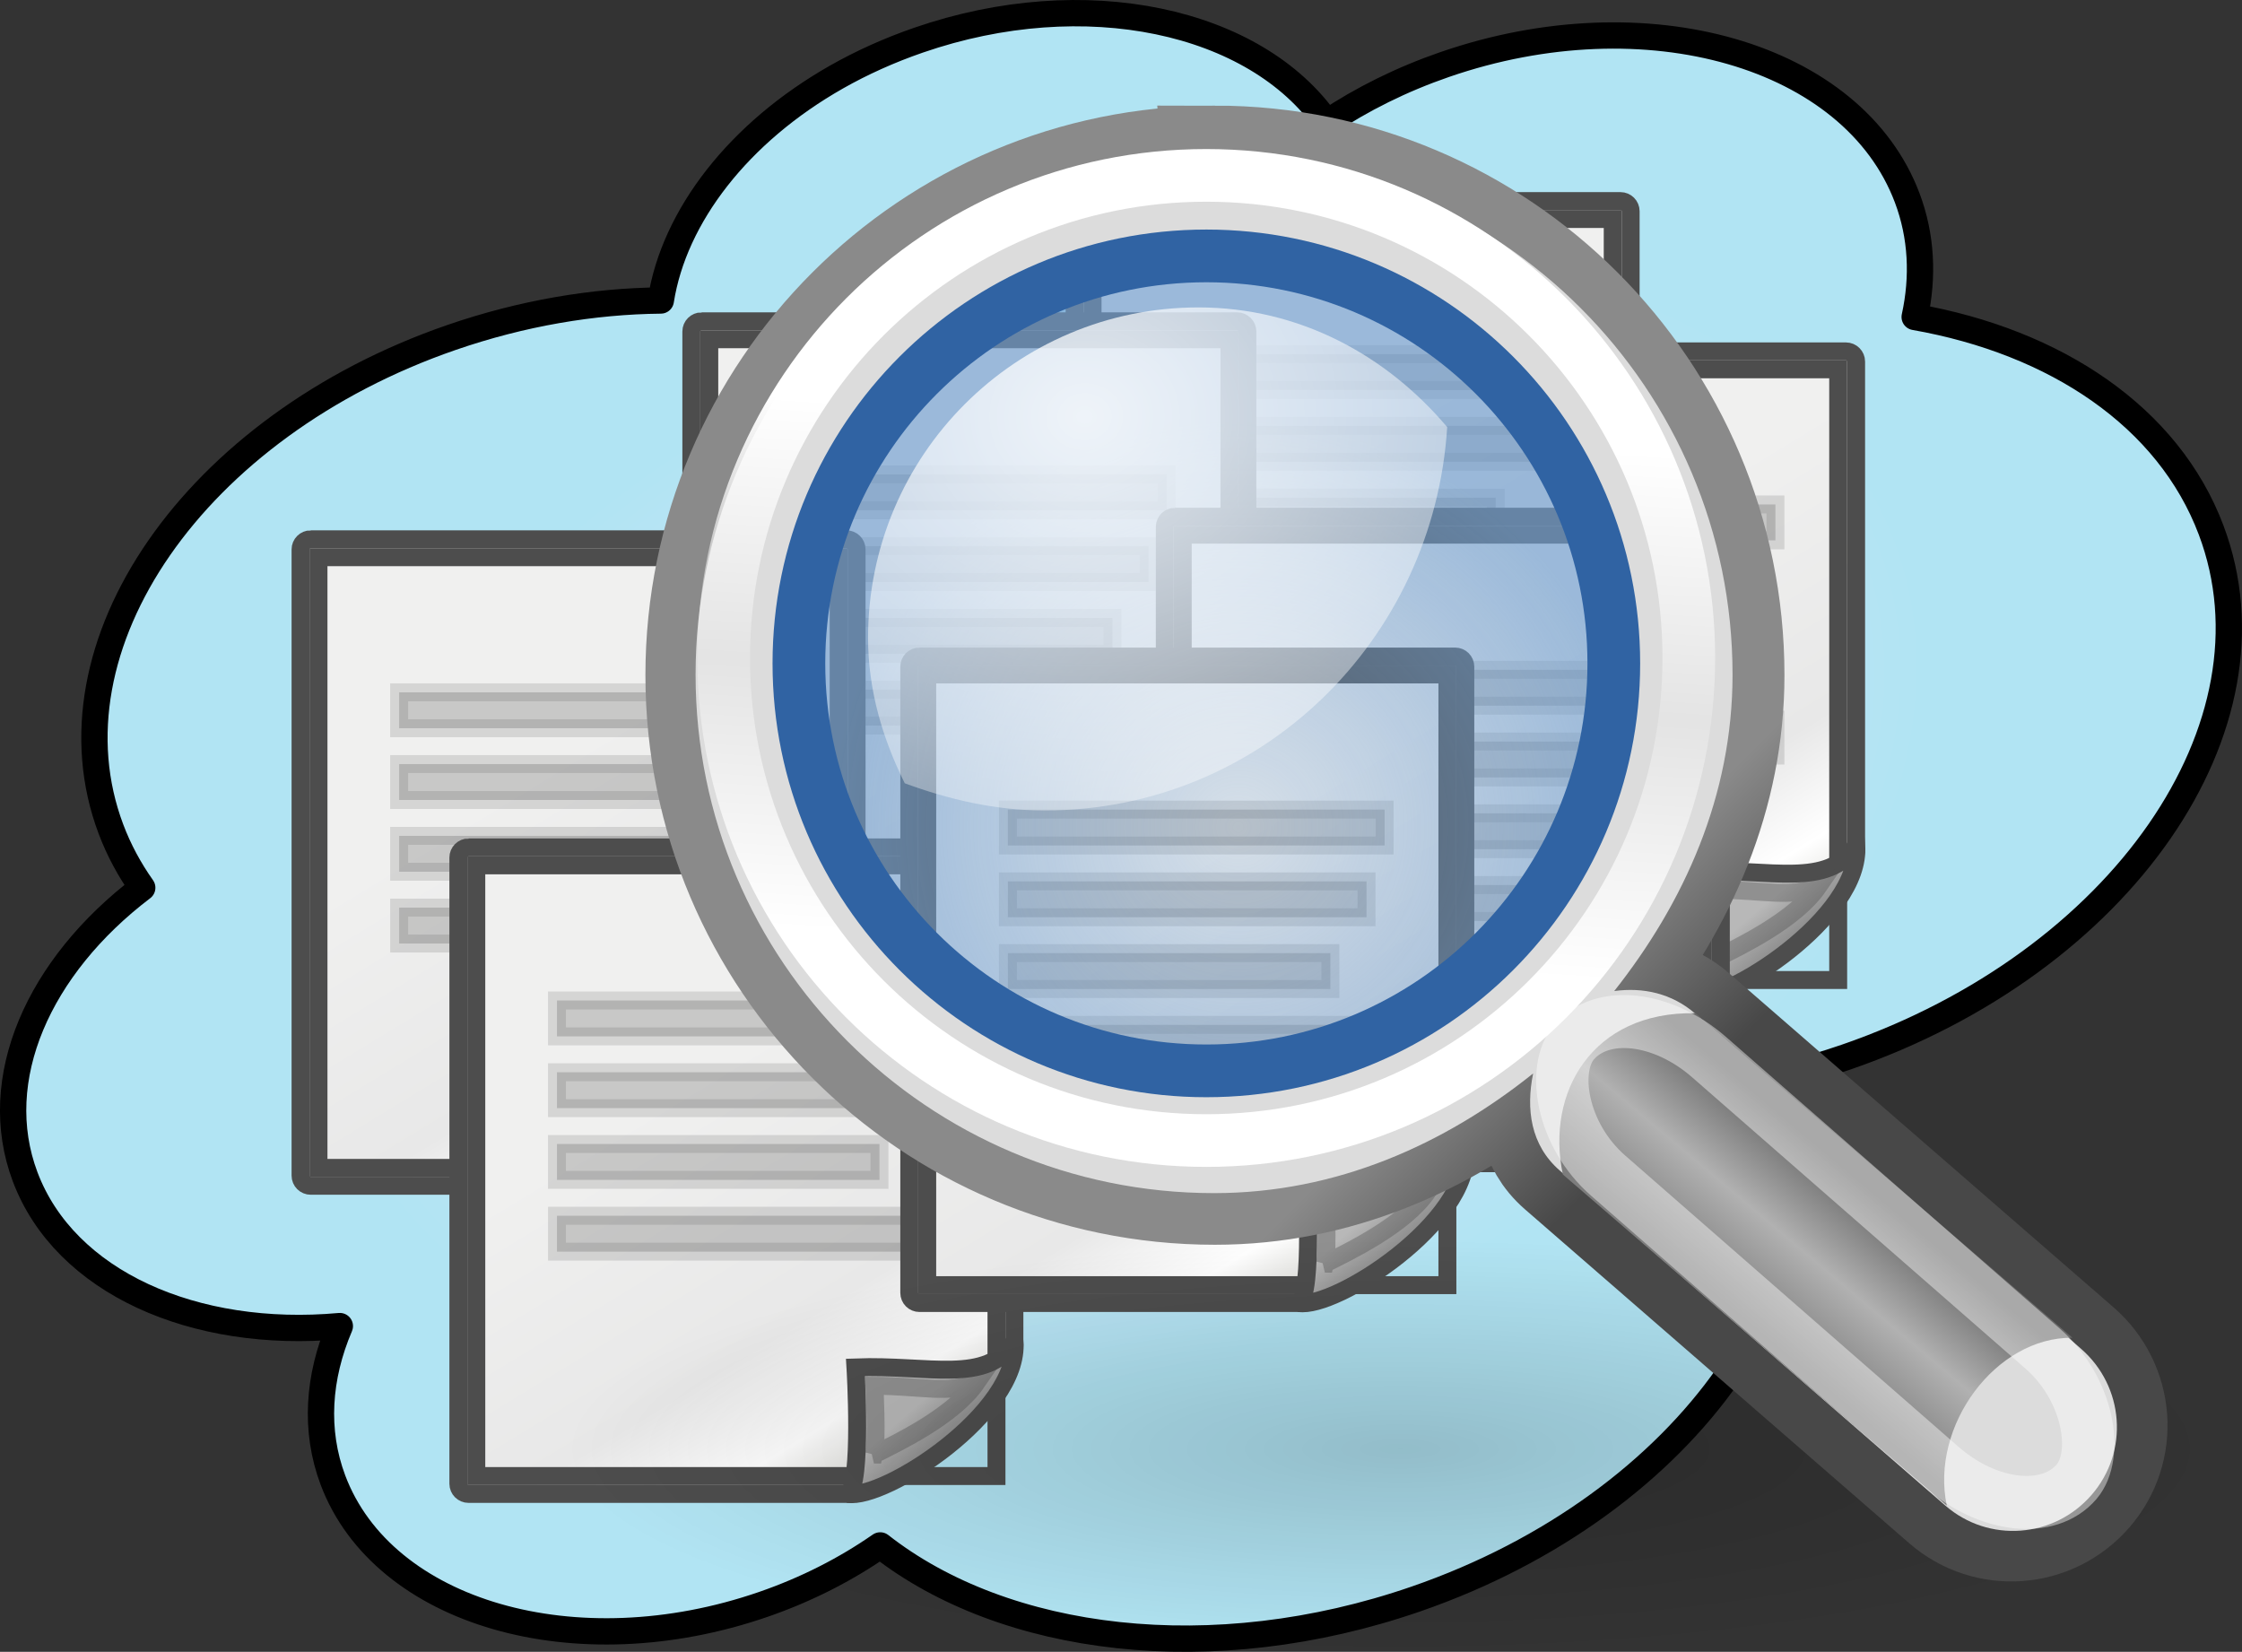 <?xml version="1.0" encoding="UTF-8" standalone="no"?>
<!-- Created with Inkscape (http://www.inkscape.org/) -->

<svg
   xmlns:dc="http://purl.org/dc/elements/1.1/"
   xmlns:cc="http://creativecommons.org/ns#"
   xmlns:rdf="http://www.w3.org/1999/02/22-rdf-syntax-ns#"
   xmlns:svg="http://www.w3.org/2000/svg"
   xmlns="http://www.w3.org/2000/svg"
   xmlns:xlink="http://www.w3.org/1999/xlink"
   xmlns:sodipodi="http://sodipodi.sourceforge.net/DTD/sodipodi-0.dtd"
   xmlns:inkscape="http://www.inkscape.org/namespaces/inkscape"
   id="svg2"
   sodipodi:docname="groupset.svg"
   viewBox="0 0 426.18 313.97"
   sodipodi:version="0.32"
   version="1.0"
   inkscape:output_extension="org.inkscape.output.svg.inkscape"
   inkscape:version="0.48.4 r9939"
   width="100%"
   height="100%">
  <rect x="0" y="0" width="426.18" height="313.97" fill="#333333" stroke="none"/>
  <defs
     id="defs4">
    <radialGradient
       id="radialGradient3218"
       gradientUnits="userSpaceOnUse"
       cy="552.38"
       cx="320.41"
       gradientTransform="matrix(.707 -.254 .164 .457 57.51 92.56)"
       r="210.59"
       inkscape:collect="always">
      <stop
         id="stop3212"
         style="stop-color:#e3e8fb"
         offset="0" />
      <stop
         id="stop3214"
         style="stop-color:#b1e4f3"
         offset="1" />
    </radialGradient>
    <linearGradient
       inkscape:collect="always"
       xlink:href="#linearGradient15218"
       id="linearGradient13653"
       gradientUnits="userSpaceOnUse"
       gradientTransform="matrix(1.067,0,0,0.989,4.392,4.035)"
       x1="22.308"
       y1="18.992"
       x2="35.785"
       y2="39.498" />
    <linearGradient
       id="linearGradient15218">
      <stop
         style="stop-color:#f0f0ef;stop-opacity:1;"
         offset="0"
         id="stop15220" />
      <stop
         id="stop2269"
         offset="0.599"
         style="stop-color:#e8e8e8;stop-opacity:1;" />
      <stop
         id="stop2267"
         offset="0.828"
         style="stop-color:#ffffff;stop-opacity:1;" />
      <stop
         style="stop-color:#d8d8d3;stop-opacity:1;"
         offset="1"
         id="stop15222" />
    </linearGradient>
    <linearGradient
       inkscape:collect="always"
       xlink:href="#linearGradient2259"
       id="linearGradient13651"
       gradientUnits="userSpaceOnUse"
       gradientTransform="matrix(0.999,0,0,1,5.991,4.033)"
       x1="26.076"
       y1="26.697"
       x2="30.811"
       y2="42.007" />
    <linearGradient
       inkscape:collect="always"
       id="linearGradient2259">
      <stop
         style="stop-color:#ffffff;stop-opacity:1;"
         offset="0"
         id="stop2261" />
      <stop
         style="stop-color:#ffffff;stop-opacity:0;"
         offset="1"
         id="stop2263" />
    </linearGradient>
    <linearGradient
       inkscape:collect="always"
       xlink:href="#linearGradient2224"
       id="linearGradient2230"
       x1="35.997"
       y1="40.458"
       x2="33.665"
       y2="37.771"
       gradientUnits="userSpaceOnUse"
       gradientTransform="translate(6.162,4.033)" />
    <linearGradient
       id="linearGradient2224">
      <stop
         style="stop-color:#7c7c7c;stop-opacity:1;"
         offset="0"
         id="stop2226" />
      <stop
         style="stop-color:#b8b8b8;stop-opacity:1;"
         offset="1"
         id="stop2228" />
    </linearGradient>
    <linearGradient
       inkscape:collect="always"
       xlink:href="#linearGradient2251"
       id="linearGradient2257"
       x1="33.396"
       y1="36.921"
       x2="34.17"
       y2="38.07"
       gradientUnits="userSpaceOnUse"
       gradientTransform="translate(6.162,3.658)" />
    <linearGradient
       inkscape:collect="always"
       id="linearGradient2251">
      <stop
         style="stop-color:#ffffff;stop-opacity:1;"
         offset="0"
         id="stop2253" />
      <stop
         style="stop-color:#ffffff;stop-opacity:0;"
         offset="1"
         id="stop2255" />
    </linearGradient>
    <linearGradient
       id="linearGradient15218-0">
      <stop
         style="stop-color:#f0f0ef;stop-opacity:1;"
         offset="0"
         id="stop15220-3" />
      <stop
         id="stop2269-5"
         offset="0.599"
         style="stop-color:#e8e8e8;stop-opacity:1;" />
      <stop
         id="stop2267-8"
         offset="0.828"
         style="stop-color:#ffffff;stop-opacity:1;" />
      <stop
         style="stop-color:#d8d8d3;stop-opacity:1;"
         offset="1"
         id="stop15222-7" />
    </linearGradient>
    <linearGradient
       id="linearGradient2224-8">
      <stop
         style="stop-color:#7c7c7c;stop-opacity:1;"
         offset="0"
         id="stop2226-9" />
      <stop
         style="stop-color:#b8b8b8;stop-opacity:1;"
         offset="1"
         id="stop2228-3" />
    </linearGradient>
    <linearGradient
       id="linearGradient15218-0-2">
      <stop
         style="stop-color:#f0f0ef;stop-opacity:1;"
         offset="0"
         id="stop15220-3-0" />
      <stop
         id="stop2269-5-4"
         offset="0.599"
         style="stop-color:#e8e8e8;stop-opacity:1;" />
      <stop
         id="stop2267-8-0"
         offset="0.828"
         style="stop-color:#ffffff;stop-opacity:1;" />
      <stop
         style="stop-color:#d8d8d3;stop-opacity:1;"
         offset="1"
         id="stop15222-7-2" />
    </linearGradient>
    <linearGradient
       id="linearGradient2224-8-7">
      <stop
         style="stop-color:#7c7c7c;stop-opacity:1;"
         offset="0"
         id="stop2226-9-4" />
      <stop
         style="stop-color:#b8b8b8;stop-opacity:1;"
         offset="1"
         id="stop2228-3-8" />
    </linearGradient>
    <linearGradient
       id="linearGradient15218-0-7">
      <stop
         style="stop-color:#f0f0ef;stop-opacity:1;"
         offset="0"
         id="stop15220-3-07" />
      <stop
         id="stop2269-5-5"
         offset="0.599"
         style="stop-color:#e8e8e8;stop-opacity:1;" />
      <stop
         id="stop2267-8-2"
         offset="0.828"
         style="stop-color:#ffffff;stop-opacity:1;" />
      <stop
         style="stop-color:#d8d8d3;stop-opacity:1;"
         offset="1"
         id="stop15222-7-0" />
    </linearGradient>
    <linearGradient
       id="linearGradient2224-8-8">
      <stop
         style="stop-color:#7c7c7c;stop-opacity:1;"
         offset="0"
         id="stop2226-9-9" />
      <stop
         style="stop-color:#b8b8b8;stop-opacity:1;"
         offset="1"
         id="stop2228-3-2" />
    </linearGradient>
    <linearGradient
       id="linearGradient15218-0-21">
      <stop
         style="stop-color:#f0f0ef;stop-opacity:1;"
         offset="0"
         id="stop15220-3-6" />
      <stop
         id="stop2269-5-6"
         offset="0.599"
         style="stop-color:#e8e8e8;stop-opacity:1;" />
      <stop
         id="stop2267-8-1"
         offset="0.828"
         style="stop-color:#ffffff;stop-opacity:1;" />
      <stop
         style="stop-color:#d8d8d3;stop-opacity:1;"
         offset="1"
         id="stop15222-7-8" />
    </linearGradient>
    <linearGradient
       id="linearGradient2224-8-0">
      <stop
         style="stop-color:#7c7c7c;stop-opacity:1;"
         offset="0"
         id="stop2226-9-44" />
      <stop
         style="stop-color:#b8b8b8;stop-opacity:1;"
         offset="1"
         id="stop2228-3-9" />
    </linearGradient>
    <linearGradient
       id="linearGradient15218-0-1">
      <stop
         style="stop-color:#f0f0ef;stop-opacity:1;"
         offset="0"
         id="stop15220-3-3" />
      <stop
         id="stop2269-5-41"
         offset="0.599"
         style="stop-color:#e8e8e8;stop-opacity:1;" />
      <stop
         id="stop2267-8-8"
         offset="0.828"
         style="stop-color:#ffffff;stop-opacity:1;" />
      <stop
         style="stop-color:#d8d8d3;stop-opacity:1;"
         offset="1"
         id="stop15222-7-3" />
    </linearGradient>
    <linearGradient
       id="linearGradient2224-8-08">
      <stop
         style="stop-color:#7c7c7c;stop-opacity:1;"
         offset="0"
         id="stop2226-9-2" />
      <stop
         style="stop-color:#b8b8b8;stop-opacity:1;"
         offset="1"
         id="stop2228-3-0" />
    </linearGradient>
    <linearGradient
       inkscape:collect="always"
       xlink:href="#linearGradient15218-0-9"
       id="linearGradient13653-6-8"
       gradientUnits="userSpaceOnUse"
       gradientTransform="matrix(1.067,0,0,0.989,4.392,4.035)"
       x1="22.308"
       y1="18.992"
       x2="35.785"
       y2="39.498" />
    <linearGradient
       id="linearGradient15218-0-9">
      <stop
         style="stop-color:#f0f0ef;stop-opacity:1;"
         offset="0"
         id="stop15220-3-64" />
      <stop
         id="stop2269-5-3"
         offset="0.599"
         style="stop-color:#e8e8e8;stop-opacity:1;" />
      <stop
         id="stop2267-8-7"
         offset="0.828"
         style="stop-color:#ffffff;stop-opacity:1;" />
      <stop
         style="stop-color:#d8d8d3;stop-opacity:1;"
         offset="1"
         id="stop15222-7-1" />
    </linearGradient>
    <linearGradient
       inkscape:collect="always"
       xlink:href="#linearGradient2259-4-42"
       id="linearGradient13651-0-8"
       gradientUnits="userSpaceOnUse"
       gradientTransform="matrix(0.999,0,0,1,5.991,4.033)"
       x1="26.076"
       y1="26.697"
       x2="30.811"
       y2="42.007" />
    <linearGradient
       inkscape:collect="always"
       id="linearGradient2259-4-42">
      <stop
         style="stop-color:#ffffff;stop-opacity:1;"
         offset="0"
         id="stop2261-8-3" />
      <stop
         style="stop-color:#ffffff;stop-opacity:0;"
         offset="1"
         id="stop2263-0-4" />
    </linearGradient>
    <linearGradient
       inkscape:collect="always"
       xlink:href="#linearGradient2224-8-76"
       id="linearGradient2230-5-0"
       x1="35.997"
       y1="40.458"
       x2="33.665"
       y2="37.771"
       gradientUnits="userSpaceOnUse"
       gradientTransform="translate(6.162,4.033)" />
    <linearGradient
       id="linearGradient2224-8-76">
      <stop
         style="stop-color:#7c7c7c;stop-opacity:1;"
         offset="0"
         id="stop2226-9-8" />
      <stop
         style="stop-color:#b8b8b8;stop-opacity:1;"
         offset="1"
         id="stop2228-3-1" />
    </linearGradient>
    <linearGradient
       inkscape:collect="always"
       xlink:href="#linearGradient2251-8-0"
       id="linearGradient2257-6-20"
       x1="33.396"
       y1="36.921"
       x2="34.17"
       y2="38.07"
       gradientUnits="userSpaceOnUse"
       gradientTransform="translate(6.162,3.658)" />
    <linearGradient
       inkscape:collect="always"
       id="linearGradient2251-8-0">
      <stop
         style="stop-color:#ffffff;stop-opacity:1;"
         offset="0"
         id="stop2253-9-1" />
      <stop
         style="stop-color:#ffffff;stop-opacity:0;"
         offset="1"
         id="stop2255-7-0" />
    </linearGradient>
    <linearGradient
       inkscape:collect="always"
       xlink:href="#linearGradient15218-0-9-1"
       id="linearGradient13653-6-8-8"
       gradientUnits="userSpaceOnUse"
       gradientTransform="matrix(1.067,0,0,0.989,4.392,4.035)"
       x1="22.308"
       y1="18.992"
       x2="35.785"
       y2="39.498" />
    <linearGradient
       id="linearGradient15218-0-9-1">
      <stop
         style="stop-color:#f0f0ef;stop-opacity:1;"
         offset="0"
         id="stop15220-3-64-3" />
      <stop
         id="stop2269-5-3-9"
         offset="0.599"
         style="stop-color:#e8e8e8;stop-opacity:1;" />
      <stop
         id="stop2267-8-7-1"
         offset="0.828"
         style="stop-color:#ffffff;stop-opacity:1;" />
      <stop
         style="stop-color:#d8d8d3;stop-opacity:1;"
         offset="1"
         id="stop15222-7-1-8" />
    </linearGradient>
    <linearGradient
       inkscape:collect="always"
       xlink:href="#linearGradient2224-8-76-1"
       id="linearGradient2230-5-0-3"
       x1="35.997"
       y1="40.458"
       x2="33.665"
       y2="37.771"
       gradientUnits="userSpaceOnUse"
       gradientTransform="translate(6.162,4.033)" />
    <linearGradient
       id="linearGradient2224-8-76-1">
      <stop
         style="stop-color:#7c7c7c;stop-opacity:1;"
         offset="0"
         id="stop2226-9-8-2" />
      <stop
         style="stop-color:#b8b8b8;stop-opacity:1;"
         offset="1"
         id="stop2228-3-1-5" />
    </linearGradient>
    <linearGradient
       inkscape:collect="always"
       xlink:href="#linearGradient15218-0-9-4"
       id="linearGradient13653-6-8-2"
       gradientUnits="userSpaceOnUse"
       gradientTransform="matrix(1.067,0,0,0.989,4.392,4.035)"
       x1="22.308"
       y1="18.992"
       x2="35.785"
       y2="39.498" />
    <linearGradient
       id="linearGradient15218-0-9-4">
      <stop
         style="stop-color:#f0f0ef;stop-opacity:1;"
         offset="0"
         id="stop15220-3-64-5" />
      <stop
         id="stop2269-5-3-1"
         offset="0.599"
         style="stop-color:#e8e8e8;stop-opacity:1;" />
      <stop
         id="stop2267-8-7-5"
         offset="0.828"
         style="stop-color:#ffffff;stop-opacity:1;" />
      <stop
         style="stop-color:#d8d8d3;stop-opacity:1;"
         offset="1"
         id="stop15222-7-1-6" />
    </linearGradient>
    <linearGradient
       inkscape:collect="always"
       xlink:href="#linearGradient2259-4-42-4"
       id="linearGradient13651-0-8-4"
       gradientUnits="userSpaceOnUse"
       gradientTransform="matrix(0.999,0,0,1,5.991,4.033)"
       x1="26.076"
       y1="26.697"
       x2="30.811"
       y2="42.007" />
    <linearGradient
       inkscape:collect="always"
       id="linearGradient2259-4-42-4">
      <stop
         style="stop-color:#ffffff;stop-opacity:1;"
         offset="0"
         id="stop2261-8-3-9" />
      <stop
         style="stop-color:#ffffff;stop-opacity:0;"
         offset="1"
         id="stop2263-0-4-4" />
    </linearGradient>
    <linearGradient
       inkscape:collect="always"
       xlink:href="#linearGradient2224-8-76-6"
       id="linearGradient2230-5-0-8"
       x1="35.997"
       y1="40.458"
       x2="33.665"
       y2="37.771"
       gradientUnits="userSpaceOnUse"
       gradientTransform="translate(6.162,4.033)" />
    <linearGradient
       id="linearGradient2224-8-76-6">
      <stop
         style="stop-color:#7c7c7c;stop-opacity:1;"
         offset="0"
         id="stop2226-9-8-1" />
      <stop
         style="stop-color:#b8b8b8;stop-opacity:1;"
         offset="1"
         id="stop2228-3-1-1" />
    </linearGradient>
    <linearGradient
       inkscape:collect="always"
       xlink:href="#linearGradient2251-8-0-2"
       id="linearGradient2257-6-20-9"
       x1="33.396"
       y1="36.921"
       x2="34.17"
       y2="38.07"
       gradientUnits="userSpaceOnUse"
       gradientTransform="translate(6.162,3.658)" />
    <linearGradient
       inkscape:collect="always"
       id="linearGradient2251-8-0-2">
      <stop
         style="stop-color:#ffffff;stop-opacity:1;"
         offset="0"
         id="stop2253-9-1-5" />
      <stop
         style="stop-color:#ffffff;stop-opacity:0;"
         offset="1"
         id="stop2255-7-0-6" />
    </linearGradient>
    <linearGradient
       inkscape:collect="always"
       xlink:href="#linearGradient15218-0-9-0"
       id="linearGradient13653-6-8-1"
       gradientUnits="userSpaceOnUse"
       gradientTransform="matrix(1.067,0,0,0.989,4.392,4.035)"
       x1="22.308"
       y1="18.992"
       x2="35.785"
       y2="39.498" />
    <linearGradient
       id="linearGradient15218-0-9-0">
      <stop
         style="stop-color:#f0f0ef;stop-opacity:1;"
         offset="0"
         id="stop15220-3-64-34" />
      <stop
         id="stop2269-5-3-7"
         offset="0.599"
         style="stop-color:#e8e8e8;stop-opacity:1;" />
      <stop
         id="stop2267-8-7-8"
         offset="0.828"
         style="stop-color:#ffffff;stop-opacity:1;" />
      <stop
         style="stop-color:#d8d8d3;stop-opacity:1;"
         offset="1"
         id="stop15222-7-1-7" />
    </linearGradient>
    <linearGradient
       inkscape:collect="always"
       xlink:href="#linearGradient2259-4-42-63"
       id="linearGradient13651-0-8-2"
       gradientUnits="userSpaceOnUse"
       gradientTransform="matrix(0.999,0,0,1,5.991,4.033)"
       x1="26.076"
       y1="26.697"
       x2="30.811"
       y2="42.007" />
    <linearGradient
       inkscape:collect="always"
       id="linearGradient2259-4-42-63">
      <stop
         style="stop-color:#ffffff;stop-opacity:1;"
         offset="0"
         id="stop2261-8-3-8" />
      <stop
         style="stop-color:#ffffff;stop-opacity:0;"
         offset="1"
         id="stop2263-0-4-6" />
    </linearGradient>
    <linearGradient
       inkscape:collect="always"
       xlink:href="#linearGradient2224-8-76-2"
       id="linearGradient2230-5-0-86"
       x1="35.997"
       y1="40.458"
       x2="33.665"
       y2="37.771"
       gradientUnits="userSpaceOnUse"
       gradientTransform="translate(6.162,4.033)" />
    <linearGradient
       id="linearGradient2224-8-76-2">
      <stop
         style="stop-color:#7c7c7c;stop-opacity:1;"
         offset="0"
         id="stop2226-9-8-9" />
      <stop
         style="stop-color:#b8b8b8;stop-opacity:1;"
         offset="1"
         id="stop2228-3-1-0" />
    </linearGradient>
    <linearGradient
       inkscape:collect="always"
       xlink:href="#linearGradient2251-8-0-3"
       id="linearGradient2257-6-20-3"
       x1="33.396"
       y1="36.921"
       x2="34.17"
       y2="38.07"
       gradientUnits="userSpaceOnUse"
       gradientTransform="translate(6.162,3.658)" />
    <linearGradient
       inkscape:collect="always"
       id="linearGradient2251-8-0-3">
      <stop
         style="stop-color:#ffffff;stop-opacity:1;"
         offset="0"
         id="stop2253-9-1-70" />
      <stop
         style="stop-color:#ffffff;stop-opacity:0;"
         offset="1"
         id="stop2255-7-0-2" />
    </linearGradient>
    <linearGradient
       inkscape:collect="always"
       xlink:href="#linearGradient15218-0-9-46"
       id="linearGradient13653-6-8-5"
       gradientUnits="userSpaceOnUse"
       gradientTransform="matrix(1.067,0,0,0.989,4.392,4.035)"
       x1="22.308"
       y1="18.992"
       x2="35.785"
       y2="39.498" />
    <linearGradient
       id="linearGradient15218-0-9-46">
      <stop
         style="stop-color:#f0f0ef;stop-opacity:1;"
         offset="0"
         id="stop15220-3-64-2" />
      <stop
         id="stop2269-5-3-6"
         offset="0.599"
         style="stop-color:#e8e8e8;stop-opacity:1;" />
      <stop
         id="stop2267-8-7-2"
         offset="0.828"
         style="stop-color:#ffffff;stop-opacity:1;" />
      <stop
         style="stop-color:#d8d8d3;stop-opacity:1;"
         offset="1"
         id="stop15222-7-1-5" />
    </linearGradient>
    <linearGradient
       inkscape:collect="always"
       xlink:href="#linearGradient2259-4-42-8"
       id="linearGradient13651-0-8-5"
       gradientUnits="userSpaceOnUse"
       gradientTransform="matrix(0.999,0,0,1,5.991,4.033)"
       x1="26.076"
       y1="26.697"
       x2="30.811"
       y2="42.007" />
    <linearGradient
       inkscape:collect="always"
       id="linearGradient2259-4-42-8">
      <stop
         style="stop-color:#ffffff;stop-opacity:1;"
         offset="0"
         id="stop2261-8-3-5" />
      <stop
         style="stop-color:#ffffff;stop-opacity:0;"
         offset="1"
         id="stop2263-0-4-32" />
    </linearGradient>
    <linearGradient
       inkscape:collect="always"
       xlink:href="#linearGradient2224-8-76-3"
       id="linearGradient2230-5-0-6"
       x1="35.997"
       y1="40.458"
       x2="33.665"
       y2="37.771"
       gradientUnits="userSpaceOnUse"
       gradientTransform="translate(6.162,4.033)" />
    <linearGradient
       id="linearGradient2224-8-76-3">
      <stop
         style="stop-color:#7c7c7c;stop-opacity:1;"
         offset="0"
         id="stop2226-9-8-6" />
      <stop
         style="stop-color:#b8b8b8;stop-opacity:1;"
         offset="1"
         id="stop2228-3-1-9" />
    </linearGradient>
    <linearGradient
       inkscape:collect="always"
       xlink:href="#linearGradient2251-8-0-6"
       id="linearGradient2257-6-20-1"
       x1="33.396"
       y1="36.921"
       x2="34.17"
       y2="38.07"
       gradientUnits="userSpaceOnUse"
       gradientTransform="translate(6.162,3.658)" />
    <linearGradient
       inkscape:collect="always"
       id="linearGradient2251-8-0-6">
      <stop
         style="stop-color:#ffffff;stop-opacity:1;"
         offset="0"
         id="stop2253-9-1-2" />
      <stop
         style="stop-color:#ffffff;stop-opacity:0;"
         offset="1"
         id="stop2255-7-0-0" />
    </linearGradient>
    <linearGradient
       inkscape:collect="always"
       xlink:href="#linearGradient15218-0-9-1-8"
       id="linearGradient13653-6-8-8-1"
       gradientUnits="userSpaceOnUse"
       gradientTransform="matrix(1.067,0,0,0.989,4.392,4.035)"
       x1="22.308"
       y1="18.992"
       x2="35.785"
       y2="39.498" />
    <linearGradient
       id="linearGradient15218-0-9-1-8">
      <stop
         style="stop-color:#f0f0ef;stop-opacity:1;"
         offset="0"
         id="stop15220-3-64-3-6" />
      <stop
         id="stop2269-5-3-9-5"
         offset="0.599"
         style="stop-color:#e8e8e8;stop-opacity:1;" />
      <stop
         id="stop2267-8-7-1-9"
         offset="0.828"
         style="stop-color:#ffffff;stop-opacity:1;" />
      <stop
         style="stop-color:#d8d8d3;stop-opacity:1;"
         offset="1"
         id="stop15222-7-1-8-4" />
    </linearGradient>
    <linearGradient
       inkscape:collect="always"
       xlink:href="#linearGradient2224-8-76-1-4"
       id="linearGradient2230-5-0-3-9"
       x1="35.997"
       y1="40.458"
       x2="33.665"
       y2="37.771"
       gradientUnits="userSpaceOnUse"
       gradientTransform="translate(6.162,4.033)" />
    <linearGradient
       id="linearGradient2224-8-76-1-4">
      <stop
         style="stop-color:#7c7c7c;stop-opacity:1;"
         offset="0"
         id="stop2226-9-8-2-1" />
      <stop
         style="stop-color:#b8b8b8;stop-opacity:1;"
         offset="1"
         id="stop2228-3-1-5-3" />
    </linearGradient>
    <linearGradient
       inkscape:collect="always"
       xlink:href="#linearGradient15218-0-9-1-5"
       id="linearGradient13653-6-8-8-0"
       gradientUnits="userSpaceOnUse"
       gradientTransform="matrix(1.067,0,0,0.989,4.392,4.035)"
       x1="22.308"
       y1="18.992"
       x2="35.785"
       y2="39.498" />
    <linearGradient
       id="linearGradient15218-0-9-1-5">
      <stop
         style="stop-color:#f0f0ef;stop-opacity:1;"
         offset="0"
         id="stop15220-3-64-3-61" />
      <stop
         id="stop2269-5-3-9-59"
         offset="0.599"
         style="stop-color:#e8e8e8;stop-opacity:1;" />
      <stop
         id="stop2267-8-7-1-6"
         offset="0.828"
         style="stop-color:#ffffff;stop-opacity:1;" />
      <stop
         style="stop-color:#d8d8d3;stop-opacity:1;"
         offset="1"
         id="stop15222-7-1-8-2" />
    </linearGradient>
    <linearGradient
       inkscape:collect="always"
       xlink:href="#linearGradient2224-8-76-1-8"
       id="linearGradient2230-5-0-3-7"
       x1="35.997"
       y1="40.458"
       x2="33.665"
       y2="37.771"
       gradientUnits="userSpaceOnUse"
       gradientTransform="translate(6.162,4.033)" />
    <linearGradient
       id="linearGradient2224-8-76-1-8">
      <stop
         style="stop-color:#7c7c7c;stop-opacity:1;"
         offset="0"
         id="stop2226-9-8-2-8" />
      <stop
         style="stop-color:#b8b8b8;stop-opacity:1;"
         offset="1"
         id="stop2228-3-1-5-8" />
    </linearGradient>
    <linearGradient
       inkscape:collect="always"
       xlink:href="#linearGradient15218-0-9-1-4"
       id="linearGradient13653-6-8-8-5"
       gradientUnits="userSpaceOnUse"
       gradientTransform="matrix(1.067,0,0,0.989,4.392,4.035)"
       x1="22.308"
       y1="18.992"
       x2="35.785"
       y2="39.498" />
    <linearGradient
       id="linearGradient15218-0-9-1-4">
      <stop
         style="stop-color:#f0f0ef;stop-opacity:1;"
         offset="0"
         id="stop15220-3-64-3-4" />
      <stop
         id="stop2269-5-3-9-0"
         offset="0.599"
         style="stop-color:#e8e8e8;stop-opacity:1;" />
      <stop
         id="stop2267-8-7-1-5"
         offset="0.828"
         style="stop-color:#ffffff;stop-opacity:1;" />
      <stop
         style="stop-color:#d8d8d3;stop-opacity:1;"
         offset="1"
         id="stop15222-7-1-8-40" />
    </linearGradient>
    <linearGradient
       inkscape:collect="always"
       xlink:href="#linearGradient2224-8-76-1-7"
       id="linearGradient2230-5-0-3-0"
       x1="35.997"
       y1="40.458"
       x2="33.665"
       y2="37.771"
       gradientUnits="userSpaceOnUse"
       gradientTransform="translate(6.162,4.033)" />
    <linearGradient
       id="linearGradient2224-8-76-1-7">
      <stop
         style="stop-color:#7c7c7c;stop-opacity:1;"
         offset="0"
         id="stop2226-9-8-2-3" />
      <stop
         style="stop-color:#b8b8b8;stop-opacity:1;"
         offset="1"
         id="stop2228-3-1-5-5" />
    </linearGradient>
    <linearGradient
       inkscape:collect="always"
       xlink:href="#linearGradient15218-0-9-1-0"
       id="linearGradient13653-6-8-8-9"
       gradientUnits="userSpaceOnUse"
       gradientTransform="matrix(1.067,0,0,0.989,4.392,4.035)"
       x1="22.308"
       y1="18.992"
       x2="35.785"
       y2="39.498" />
    <linearGradient
       id="linearGradient15218-0-9-1-0">
      <stop
         style="stop-color:#f0f0ef;stop-opacity:1;"
         offset="0"
         id="stop15220-3-64-3-5" />
      <stop
         id="stop2269-5-3-9-7"
         offset="0.599"
         style="stop-color:#e8e8e8;stop-opacity:1;" />
      <stop
         id="stop2267-8-7-1-2"
         offset="0.828"
         style="stop-color:#ffffff;stop-opacity:1;" />
      <stop
         style="stop-color:#d8d8d3;stop-opacity:1;"
         offset="1"
         id="stop15222-7-1-8-21" />
    </linearGradient>
    <linearGradient
       inkscape:collect="always"
       xlink:href="#linearGradient2224-8-76-1-2"
       id="linearGradient2230-5-0-3-4"
       x1="35.997"
       y1="40.458"
       x2="33.665"
       y2="37.771"
       gradientUnits="userSpaceOnUse"
       gradientTransform="translate(6.162,4.033)" />
    <linearGradient
       id="linearGradient2224-8-76-1-2">
      <stop
         style="stop-color:#7c7c7c;stop-opacity:1;"
         offset="0"
         id="stop2226-9-8-2-5" />
      <stop
         style="stop-color:#b8b8b8;stop-opacity:1;"
         offset="1"
         id="stop2228-3-1-5-1" />
    </linearGradient>
    <linearGradient
       inkscape:collect="always"
       xlink:href="#linearGradient15218-0-9-1-88"
       id="linearGradient13653-6-8-8-7"
       gradientUnits="userSpaceOnUse"
       gradientTransform="matrix(1.067,0,0,0.989,4.392,4.035)"
       x1="22.308"
       y1="18.992"
       x2="35.785"
       y2="39.498" />
    <linearGradient
       id="linearGradient15218-0-9-1-88">
      <stop
         style="stop-color:#f0f0ef;stop-opacity:1;"
         offset="0"
         id="stop15220-3-64-3-0" />
      <stop
         id="stop2269-5-3-9-4"
         offset="0.599"
         style="stop-color:#e8e8e8;stop-opacity:1;" />
      <stop
         id="stop2267-8-7-1-8"
         offset="0.828"
         style="stop-color:#ffffff;stop-opacity:1;" />
      <stop
         style="stop-color:#d8d8d3;stop-opacity:1;"
         offset="1"
         id="stop15222-7-1-8-0" />
    </linearGradient>
    <linearGradient
       inkscape:collect="always"
       xlink:href="#linearGradient2224-8-76-1-6"
       id="linearGradient2230-5-0-3-6"
       x1="35.997"
       y1="40.458"
       x2="33.665"
       y2="37.771"
       gradientUnits="userSpaceOnUse"
       gradientTransform="translate(6.162,4.033)" />
    <linearGradient
       id="linearGradient2224-8-76-1-6">
      <stop
         style="stop-color:#7c7c7c;stop-opacity:1;"
         offset="0"
         id="stop2226-9-8-2-9" />
      <stop
         style="stop-color:#b8b8b8;stop-opacity:1;"
         offset="1"
         id="stop2228-3-1-5-88" />
    </linearGradient>
    <linearGradient
       inkscape:collect="always"
       xlink:href="#linearGradient15218-0-9-1-886"
       id="linearGradient13653-6-8-8-53"
       gradientUnits="userSpaceOnUse"
       gradientTransform="matrix(1.067,0,0,0.989,4.392,4.035)"
       x1="22.308"
       y1="18.992"
       x2="35.785"
       y2="39.498" />
    <linearGradient
       id="linearGradient15218-0-9-1-886">
      <stop
         style="stop-color:#f0f0ef;stop-opacity:1;"
         offset="0"
         id="stop15220-3-64-3-3" />
      <stop
         id="stop2269-5-3-9-55"
         offset="0.599"
         style="stop-color:#e8e8e8;stop-opacity:1;" />
      <stop
         id="stop2267-8-7-1-4"
         offset="0.828"
         style="stop-color:#ffffff;stop-opacity:1;" />
      <stop
         style="stop-color:#d8d8d3;stop-opacity:1;"
         offset="1"
         id="stop15222-7-1-8-3" />
    </linearGradient>
    <linearGradient
       inkscape:collect="always"
       xlink:href="#linearGradient2224-8-76-1-48"
       id="linearGradient2230-5-0-3-68"
       x1="35.997"
       y1="40.458"
       x2="33.665"
       y2="37.771"
       gradientUnits="userSpaceOnUse"
       gradientTransform="translate(6.162,4.033)" />
    <linearGradient
       id="linearGradient2224-8-76-1-48">
      <stop
         style="stop-color:#7c7c7c;stop-opacity:1;"
         offset="0"
         id="stop2226-9-8-2-6" />
      <stop
         style="stop-color:#b8b8b8;stop-opacity:1;"
         offset="1"
         id="stop2228-3-1-5-0" />
    </linearGradient>
    <linearGradient
       inkscape:collect="always"
       xlink:href="#linearGradient15218-0-9-1-2"
       id="linearGradient13653-6-8-8-3"
       gradientUnits="userSpaceOnUse"
       gradientTransform="matrix(1.067,0,0,0.989,4.392,4.035)"
       x1="22.308"
       y1="18.992"
       x2="35.785"
       y2="39.498" />
    <linearGradient
       id="linearGradient15218-0-9-1-2">
      <stop
         style="stop-color:#f0f0ef;stop-opacity:1;"
         offset="0"
         id="stop15220-3-64-3-8" />
      <stop
         id="stop2269-5-3-9-1"
         offset="0.599"
         style="stop-color:#e8e8e8;stop-opacity:1;" />
      <stop
         id="stop2267-8-7-1-65"
         offset="0.828"
         style="stop-color:#ffffff;stop-opacity:1;" />
      <stop
         style="stop-color:#d8d8d3;stop-opacity:1;"
         offset="1"
         id="stop15222-7-1-8-6" />
    </linearGradient>
    <linearGradient
       inkscape:collect="always"
       xlink:href="#linearGradient2224-8-76-1-20"
       id="linearGradient2230-5-0-3-08"
       x1="35.997"
       y1="40.458"
       x2="33.665"
       y2="37.771"
       gradientUnits="userSpaceOnUse"
       gradientTransform="translate(6.162,4.033)" />
    <linearGradient
       id="linearGradient2224-8-76-1-20">
      <stop
         style="stop-color:#7c7c7c;stop-opacity:1;"
         offset="0"
         id="stop2226-9-8-2-2" />
      <stop
         style="stop-color:#b8b8b8;stop-opacity:1;"
         offset="1"
         id="stop2228-3-1-5-06" />
    </linearGradient>
    <linearGradient
       inkscape:collect="always"
       xlink:href="#linearGradient5048"
       id="linearGradient5027"
       gradientUnits="userSpaceOnUse"
       gradientTransform="matrix(2.774,0,0,1.97,-1892.179,-872.885)"
       x1="302.857"
       y1="366.648"
       x2="302.857"
       y2="609.505" />
    <linearGradient
       id="linearGradient5048">
      <stop
         style="stop-color:black;stop-opacity:0;"
         offset="0"
         id="stop5050" />
      <stop
         id="stop5056"
         offset="0.5"
         style="stop-color:black;stop-opacity:1;" />
      <stop
         style="stop-color:black;stop-opacity:0;"
         offset="1"
         id="stop5052" />
    </linearGradient>
    <radialGradient
       inkscape:collect="always"
       xlink:href="#linearGradient5060"
       id="radialGradient5029"
       gradientUnits="userSpaceOnUse"
       gradientTransform="matrix(2.774,0,0,1.97,-1891.633,-872.885)"
       cx="605.714"
       cy="486.648"
       fx="605.714"
       fy="486.648"
       r="117.143" />
    <linearGradient
       inkscape:collect="always"
       id="linearGradient5060">
      <stop
         style="stop-color:black;stop-opacity:1;"
         offset="0"
         id="stop5062" />
      <stop
         style="stop-color:black;stop-opacity:0;"
         offset="1"
         id="stop5064" />
    </linearGradient>
    <radialGradient
       inkscape:collect="always"
       xlink:href="#linearGradient5060"
       id="radialGradient5031"
       gradientUnits="userSpaceOnUse"
       gradientTransform="matrix(-2.774,0,0,1.97,112.762,-872.885)"
       cx="605.714"
       cy="486.648"
       fx="605.714"
       fy="486.648"
       r="117.143" />
    <radialGradient
       inkscape:collect="always"
       xlink:href="#linearGradient259"
       id="radialGradient15658"
       gradientUnits="userSpaceOnUse"
       gradientTransform="scale(0.96,1.041)"
       cx="33.967"
       cy="35.737"
       fx="33.967"
       fy="35.737"
       r="86.708" />
    <linearGradient
       id="linearGradient259">
      <stop
         id="stop260"
         offset="0"
         style="stop-color:#fafafa;stop-opacity:1;" />
      <stop
         id="stop261"
         offset="1"
         style="stop-color:#bbbbbb;stop-opacity:1;" />
    </linearGradient>
    <radialGradient
       inkscape:collect="always"
       xlink:href="#linearGradient269"
       id="radialGradient15656"
       gradientUnits="userSpaceOnUse"
       gradientTransform="matrix(0.968,0,0,1.033,3.354,0.646)"
       cx="8.824"
       cy="3.756"
       fx="8.824"
       fy="3.756"
       r="37.752" />
    <linearGradient
       id="linearGradient269">
      <stop
         id="stop270"
         offset="0"
         style="stop-color:#a3a3a3;stop-opacity:1;" />
      <stop
         id="stop271"
         offset="1"
         style="stop-color:#4c4c4c;stop-opacity:1;" />
    </linearGradient>
    <radialGradient
       inkscape:collect="always"
       xlink:href="#linearGradient15662"
       id="radialGradient15668"
       gradientUnits="userSpaceOnUse"
       gradientTransform="matrix(0.968,0,0,1.033,3.354,0.646)"
       cx="8.144"
       cy="7.268"
       fx="8.144"
       fy="7.268"
       r="38.159" />
    <linearGradient
       id="linearGradient15662">
      <stop
         id="stop15664"
         offset="0"
         style="stop-color:#ffffff;stop-opacity:1;" />
      <stop
         id="stop15666"
         offset="1"
         style="stop-color:#f8f8f8;stop-opacity:1;" />
    </linearGradient>
    <radialGradient
       r="5.256"
       fy="114.568"
       fx="20.892"
       cy="114.568"
       cx="20.892"
       gradientTransform="matrix(0.23,0,0,0.23,4.614,3.98)"
       gradientUnits="userSpaceOnUse"
       id="radialGradient2283"
       xlink:href="#aigrd2"
       inkscape:collect="always" />
    <radialGradient
       id="aigrd2"
       cx="20.892"
       cy="114.568"
       r="5.256"
       fx="20.892"
       fy="114.568"
       gradientUnits="userSpaceOnUse">
      <stop
         offset="0"
         style="stop-color:#F0F0F0"
         id="stop15566" />
      <stop
         offset="1"
         style="stop-color:#9a9a9a;stop-opacity:1;"
         id="stop15568" />
    </radialGradient>
    <radialGradient
       r="5.257"
       fy="64.568"
       fx="20.892"
       cy="64.568"
       cx="20.892"
       gradientTransform="matrix(0.23,0,0,0.23,4.614,3.98)"
       gradientUnits="userSpaceOnUse"
       id="radialGradient2285"
       xlink:href="#aigrd3"
       inkscape:collect="always" />
    <radialGradient
       id="aigrd3"
       cx="20.892"
       cy="64.568"
       r="5.257"
       fx="20.892"
       fy="64.568"
       gradientUnits="userSpaceOnUse">
      <stop
         offset="0"
         style="stop-color:#F0F0F0"
         id="stop15573" />
      <stop
         offset="1"
         style="stop-color:#9a9a9a;stop-opacity:1;"
         id="stop15575" />
    </radialGradient>
    <radialGradient
       inkscape:collect="always"
       xlink:href="#linearGradient4477"
       id="radialGradient1527"
       gradientUnits="userSpaceOnUse"
       gradientTransform="matrix(1,0,0,0.238,0,28.933)"
       cx="24.13"
       cy="37.968"
       fx="24.13"
       fy="37.968"
       r="16.529" />
    <linearGradient
       id="linearGradient4477"
       inkscape:collect="always">
      <stop
         id="stop4479"
         offset="0"
         style="stop-color:#000000;stop-opacity:1;" />
      <stop
         id="stop4481"
         offset="1"
         style="stop-color:#000000;stop-opacity:0;" />
    </linearGradient>
    <linearGradient
       inkscape:collect="always"
       xlink:href="#linearGradient2846"
       id="linearGradient1529"
       gradientUnits="userSpaceOnUse"
       x1="27.366"
       y1="26.58"
       x2="31.336"
       y2="30.558" />
    <linearGradient
       id="linearGradient2846">
      <stop
         style="stop-color:#8a8a8a;stop-opacity:1;"
         offset="0"
         id="stop2848" />
      <stop
         style="stop-color:#484848;stop-opacity:1;"
         offset="1"
         id="stop2850" />
    </linearGradient>
    <linearGradient
       inkscape:collect="always"
       xlink:href="#linearGradient4440"
       id="linearGradient1531"
       gradientUnits="userSpaceOnUse"
       gradientTransform="matrix(1.335,0,0,1.291,-6.974,-7.461)"
       x1="30.656"
       y1="34"
       x2="33.219"
       y2="31.062" />
    <linearGradient
       id="linearGradient4440">
      <stop
         id="stop4442"
         offset="0"
         style="stop-color:#7d7d7d;stop-opacity:1;" />
      <stop
         style="stop-color:#b1b1b1;stop-opacity:1;"
         offset="0.5"
         id="stop4448" />
      <stop
         id="stop4444"
         offset="1"
         style="stop-color:#686868;stop-opacity:1;" />
    </linearGradient>
    <linearGradient
       inkscape:collect="always"
       xlink:href="#linearGradient2366"
       id="linearGradient1533"
       gradientUnits="userSpaceOnUse"
       x1="18.293"
       y1="13.602"
       x2="17.501"
       y2="25.743" />
    <linearGradient
       id="linearGradient2366">
      <stop
         style="stop-color:#ffffff;stop-opacity:1;"
         offset="0"
         id="stop2368" />
      <stop
         id="stop2374"
         offset="0.5"
         style="stop-color:#ffffff;stop-opacity:0.219;" />
      <stop
         style="stop-color:#ffffff;stop-opacity:1;"
         offset="1"
         id="stop2370" />
    </linearGradient>
    <radialGradient
       inkscape:collect="always"
       xlink:href="#linearGradient4454"
       id="radialGradient1537"
       gradientUnits="userSpaceOnUse"
       cx="18.241"
       cy="21.818"
       fx="18.241"
       fy="21.818"
       r="8.309" />
    <linearGradient
       id="linearGradient4454">
      <stop
         id="stop4456"
         offset="0"
         style="stop-color:#729fcf;stop-opacity:0.208;" />
      <stop
         id="stop4458"
         offset="1"
         style="stop-color:#729fcf;stop-opacity:0.676;" />
    </linearGradient>
    <radialGradient
       inkscape:collect="always"
       xlink:href="#linearGradient4467"
       id="radialGradient1539"
       gradientUnits="userSpaceOnUse"
       gradientTransform="matrix(2.593,0,0,2.252,-25.06,-18.941)"
       cx="15.414"
       cy="13.078"
       fx="15.414"
       fy="13.078"
       r="6.656" />
    <linearGradient
       id="linearGradient4467">
      <stop
         id="stop4469"
         offset="0"
         style="stop-color:#ffffff;stop-opacity:1;" />
      <stop
         id="stop4471"
         offset="1"
         style="stop-color:#ffffff;stop-opacity:0.248;" />
    </linearGradient>
    <radialGradient
       inkscape:collect="always"
       xlink:href="#linearGradient15662"
       id="radialGradient3951"
       gradientUnits="userSpaceOnUse"
       gradientTransform="matrix(3.642,0,0,3.884,885.975,82.135)"
       cx="8.144"
       cy="7.268"
       fx="8.144"
       fy="7.268"
       r="38.159" />
    <radialGradient
       inkscape:collect="always"
       xlink:href="#linearGradient259"
       id="radialGradient3954"
       gradientUnits="userSpaceOnUse"
       gradientTransform="matrix(3.613,0,0,3.916,873.362,79.703)"
       cx="33.967"
       cy="35.737"
       fx="33.967"
       fy="35.737"
       r="86.708" />
    <radialGradient
       inkscape:collect="always"
       xlink:href="#linearGradient269"
       id="radialGradient3956"
       gradientUnits="userSpaceOnUse"
       gradientTransform="matrix(3.642,0,0,3.884,885.975,82.135)"
       cx="8.824"
       cy="3.756"
       fx="8.824"
       fy="3.756"
       r="37.752" />
    <radialGradient
       inkscape:collect="always"
       xlink:href="#linearGradient4477"
       id="radialGradient3962"
       gradientUnits="userSpaceOnUse"
       gradientTransform="matrix(1,0,0,0.238,0,28.933)"
       cx="24.13"
       cy="37.968"
       fx="24.13"
       fy="37.968"
       r="16.529" />
    <linearGradient
       inkscape:collect="always"
       xlink:href="#linearGradient2846"
       id="linearGradient3964"
       gradientUnits="userSpaceOnUse"
       x1="27.366"
       y1="26.58"
       x2="31.336"
       y2="30.558" />
    <linearGradient
       inkscape:collect="always"
       xlink:href="#linearGradient4440"
       id="linearGradient3966"
       gradientUnits="userSpaceOnUse"
       gradientTransform="matrix(1.335,0,0,1.291,-6.974,-7.461)"
       x1="30.656"
       y1="34"
       x2="33.219"
       y2="31.062" />
    <linearGradient
       inkscape:collect="always"
       xlink:href="#linearGradient2366"
       id="linearGradient3968"
       gradientUnits="userSpaceOnUse"
       x1="18.293"
       y1="13.602"
       x2="17.501"
       y2="25.743" />
    <radialGradient
       inkscape:collect="always"
       xlink:href="#linearGradient4454"
       id="radialGradient3970"
       gradientUnits="userSpaceOnUse"
       cx="18.241"
       cy="21.818"
       fx="18.241"
       fy="21.818"
       r="8.309" />
    <radialGradient
       inkscape:collect="always"
       xlink:href="#linearGradient4467"
       id="radialGradient3972"
       gradientUnits="userSpaceOnUse"
       gradientTransform="matrix(2.593,0,0,2.252,-25.06,-18.941)"
       cx="15.414"
       cy="13.078"
       fx="15.414"
       fy="13.078"
       r="6.656" />
    <radialGradient
       inkscape:collect="always"
       xlink:href="#linearGradient4477"
       id="radialGradient3985"
       gradientUnits="userSpaceOnUse"
       gradientTransform="matrix(1,0,0,0.238,0,28.933)"
       cx="24.13"
       cy="37.968"
       fx="24.13"
       fy="37.968"
       r="16.529" />
    <linearGradient
       inkscape:collect="always"
       xlink:href="#linearGradient2846"
       id="linearGradient3987"
       gradientUnits="userSpaceOnUse"
       x1="27.366"
       y1="26.58"
       x2="31.336"
       y2="30.558" />
    <linearGradient
       inkscape:collect="always"
       xlink:href="#linearGradient4440"
       id="linearGradient3989"
       gradientUnits="userSpaceOnUse"
       gradientTransform="matrix(1.335,0,0,1.291,-6.974,-7.461)"
       x1="30.656"
       y1="34"
       x2="33.219"
       y2="31.062" />
    <linearGradient
       inkscape:collect="always"
       xlink:href="#linearGradient2366"
       id="linearGradient3991"
       gradientUnits="userSpaceOnUse"
       x1="18.293"
       y1="13.602"
       x2="17.501"
       y2="25.743" />
    <radialGradient
       inkscape:collect="always"
       xlink:href="#linearGradient4454"
       id="radialGradient3993"
       gradientUnits="userSpaceOnUse"
       cx="18.241"
       cy="21.818"
       fx="18.241"
       fy="21.818"
       r="8.309" />
    <radialGradient
       inkscape:collect="always"
       xlink:href="#linearGradient4467"
       id="radialGradient3995"
       gradientUnits="userSpaceOnUse"
       gradientTransform="matrix(2.593,0,0,2.252,-25.06,-18.941)"
       cx="15.414"
       cy="13.078"
       fx="15.414"
       fy="13.078"
       r="6.656" />
  </defs>
  <sodipodi:namedview
     id="base"
     bordercolor="#666666"
     inkscape:pageshadow="2"
     inkscape:window-y="0"
     pagecolor="#ffffff"
     inkscape:window-height="1138"
     inkscape:zoom="0.7"
     inkscape:window-x="0"
     showgrid="false"
     borderopacity="1.0"
     inkscape:current-layer="layer1"
     inkscape:cx="384.87703"
     inkscape:cy="222.30514"
     inkscape:window-width="1920"
     inkscape:pageopacity="0.0"
     inkscape:document-units="px"
     inkscape:window-maximized="1" />
  <g
     id="layer1"
     inkscape:label="Calque 1"
     inkscape:groupmode="layer"
     transform="translate(-161.61 -106.82)">
    <path
       id="path2396"
       style="stroke-linejoin:round;stroke:#000000;stroke-linecap:round;stroke-width:5;fill:url(#radialGradient3218)"
       d="m320.64 121.45c-18.59 10.55-30.9 26.45-33.42 42.49-12.84 0.12-26.38 2.4-39.8 7.03-48.81 16.86-77.8 58.71-64.72 93.44 1.5 3.99 3.52 7.71 5.95 11.15-19.67 14.94-29.27 36.34-22.26 54.95 7.57 20.09 32.19 30.88 59.82 28.37-4.13 9.67-4.86 19.84-1.31 29.28 9.55 25.34 46.19 35.92 81.81 23.62 8.25-2.85 15.72-6.69 22.22-11.21 23.65 18.54 63.15 23.54 101.82 10.19 51.98-17.95 82.99-62.36 69.65-99.44 4.04-1 8.1-2.17 12.14-3.57 52.34-18.07 83.41-62.96 69.38-100.18-8.11-21.54-29.57-35.79-56.35-40.5 1.67-7.62 1.33-15.34-1.42-22.64-10.25-27.22-49.64-38.56-87.9-25.35-8.26 2.85-15.78 6.61-22.42 11.04-13.56-19.47-45.97-26.59-77.6-15.67-5.56 1.92-10.79 4.28-15.59 7z"
       inkscape:export-ydpi="26.945248"
       inkscape:export-filename="I:\Documents and Settings\Eric\Bureau\Isometric Cloud Base.png"
       inkscape:export-xdpi="26.945248" />
    <g
       transform="matrix(3.41,0,0,3.41,693.57,369.231)"
       id="g12863-6-9" />
    <g
       transform="translate(-265.734,466.877)"
       id="g3189-8">
      <g
         style="stroke:#4d4d4d"
         id="g12863-6-51-6-1"
         transform="matrix(3.41,0,0,3.41,625.019,-329.074)">
        <path
           sodipodi:nodetypes="ccccccccc"
           id="rect12413-8-0-2-2"
           d="m 15.073,10.501 29.856,0 c 0.316,0 0.57,0.253 0.57,0.567 l 0,27.167 c 0,2.476 -6.88,8.303 -9.268,8.303 l -21.158,0 c -0.316,0 -0.57,-0.253 -0.57,-0.567 l 0,-34.903 c 0,-0.314 0.254,-0.567 0.57,-0.567 z"
           style="fill:url(#linearGradient13653-6-8-8-1);fill-opacity:1;fill-rule:evenodd;stroke:#4d4d4d;stroke-width:1;stroke-linecap:butt;stroke-linejoin:miter;stroke-miterlimit:4;stroke-opacity:1;stroke-dashoffset:0"
           inkscape:connector-curvature="0" />
        <rect
           style="fill:none;stroke:#4d4d4d;stroke-width:1;stroke-linecap:butt;stroke-linejoin:miter;stroke-miterlimit:4;stroke-opacity:1;stroke-dasharray:none;stroke-dashoffset:0"
           id="rect15244-9-58-8-2"
           width="28.997"
           height="34.041"
           x="15.503"
           y="11.5"
           rx="0"
           ry="0" />
        <path
           style="color:#000000;fill:url(#linearGradient2230-5-0-3-9);fill-opacity:1;fill-rule:evenodd;stroke:#4d4d4d;stroke-width:1;stroke-linecap:butt;stroke-linejoin:miter;stroke-miterlimit:4;stroke-opacity:1;stroke-dasharray:none;stroke-dashoffset:0;marker:none;visibility:visible;display:inline;overflow:visible"
           d="m 36.221,46.537 c 2.03,0.33 9.589,-4.53 9.284,-8.498 -1.563,2.423 -4.759,1.287 -8.867,1.446 0,0 0.395,6.552 -0.417,7.052 z"
           id="path2210-8-3-7-5"
           sodipodi:nodetypes="cccc"
           inkscape:connector-curvature="0" />
        <path
           sodipodi:nodetypes="cccc"
           id="path2247-8-2-0-1"
           d="m 37.671,44.345 c 1.37,-0.684 4.428,-2.146 5.728,-4.027 -1.596,0.68 -2.948,0.209 -5.702,0.19 0,0 0.162,3.062 -0.025,3.837 z"
           style="opacity:0.369;color:#000000;fill:none;stroke:#4d4d4d;stroke-width:1;stroke-linecap:butt;stroke-linejoin:miter;stroke-miterlimit:4;stroke-opacity:1;stroke-dasharray:none;stroke-dashoffset:0;marker:none;visibility:visible;display:inline;overflow:visible"
           inkscape:connector-curvature="0" />
        <rect
           style="opacity:0.17;color:#000000;fill:#000000;fill-opacity:1;fill-rule:evenodd;stroke:#4d4d4d;stroke-width:1;marker:none;visibility:visible;display:inline;overflow:visible"
           id="rect2271-8-6-9-0"
           width="21"
           height="2"
           x="20"
           y="19.033" />
        <rect
           y="23.033"
           x="20"
           height="2"
           width="19.992"
           id="rect2273-4-0-2-8"
           style="opacity:0.17;color:#000000;fill:#000000;fill-opacity:1;fill-rule:evenodd;stroke:#4d4d4d;stroke-width:1;marker:none;visibility:visible;display:inline;overflow:visible" />
        <rect
           style="opacity:0.17;color:#000000;fill:#000000;fill-opacity:1;fill-rule:evenodd;stroke:#4d4d4d;stroke-width:1;marker:none;visibility:visible;display:inline;overflow:visible"
           id="rect2275-1-2-2-4"
           width="17.977"
           height="2"
           x="20"
           y="27.033" />
        <rect
           y="31.033"
           x="20"
           height="2"
           width="21"
           id="rect2277-8-76-5-1"
           style="opacity:0.17;color:#000000;fill:#000000;fill-opacity:1;fill-rule:evenodd;stroke:#4d4d4d;stroke-width:1;marker:none;visibility:visible;display:inline;overflow:visible" />
      </g>
    </g>
    <g
       transform="translate(5.694,12.591)"
       id="g3189-6">
      <g
         style="stroke:#4d4d4d"
         id="g12863-6-51-6-6"
         transform="matrix(3.41,0,0,3.41,310.733,96.641)">
        <path
           sodipodi:nodetypes="ccccccccc"
           id="rect12413-8-0-2-5"
           d="m 15.073,10.501 29.856,0 c 0.316,0 0.57,0.253 0.57,0.567 l 0,27.167 c 0,2.476 -6.88,8.303 -9.268,8.303 l -21.158,0 c -0.316,0 -0.57,-0.253 -0.57,-0.567 l 0,-34.903 c 0,-0.314 0.254,-0.567 0.57,-0.567 z"
           style="fill:url(#linearGradient13653-6-8-8-0);fill-opacity:1;fill-rule:evenodd;stroke:#4d4d4d;stroke-width:1;stroke-linecap:butt;stroke-linejoin:miter;stroke-miterlimit:4;stroke-opacity:1;stroke-dashoffset:0"
           inkscape:connector-curvature="0" />
        <rect
           style="fill:none;stroke:#4d4d4d;stroke-width:1;stroke-linecap:butt;stroke-linejoin:miter;stroke-miterlimit:4;stroke-opacity:1;stroke-dasharray:none;stroke-dashoffset:0"
           id="rect15244-9-58-8-8"
           width="28.997"
           height="34.041"
           x="15.503"
           y="11.5"
           rx="0"
           ry="0" />
        <path
           style="color:#000000;fill:url(#linearGradient2230-5-0-3-7);fill-opacity:1;fill-rule:evenodd;stroke:#4d4d4d;stroke-width:1;stroke-linecap:butt;stroke-linejoin:miter;stroke-miterlimit:4;stroke-opacity:1;stroke-dasharray:none;stroke-dashoffset:0;marker:none;visibility:visible;display:inline;overflow:visible"
           d="m 36.221,46.537 c 2.03,0.33 9.589,-4.53 9.284,-8.498 -1.563,2.423 -4.759,1.287 -8.867,1.446 0,0 0.395,6.552 -0.417,7.052 z"
           id="path2210-8-3-7-0"
           sodipodi:nodetypes="cccc"
           inkscape:connector-curvature="0" />
        <path
           sodipodi:nodetypes="cccc"
           id="path2247-8-2-0-4"
           d="m 37.671,44.345 c 1.37,-0.684 4.428,-2.146 5.728,-4.027 -1.596,0.68 -2.948,0.209 -5.702,0.19 0,0 0.162,3.062 -0.025,3.837 z"
           style="opacity:0.369;color:#000000;fill:none;stroke:#4d4d4d;stroke-width:1;stroke-linecap:butt;stroke-linejoin:miter;stroke-miterlimit:4;stroke-opacity:1;stroke-dasharray:none;stroke-dashoffset:0;marker:none;visibility:visible;display:inline;overflow:visible"
           inkscape:connector-curvature="0" />
        <rect
           style="opacity:0.17;color:#000000;fill:#000000;fill-opacity:1;fill-rule:evenodd;stroke:#4d4d4d;stroke-width:1;marker:none;visibility:visible;display:inline;overflow:visible"
           id="rect2271-8-6-9-4"
           width="21"
           height="2"
           x="20"
           y="19.033" />
        <rect
           y="23.033"
           x="20"
           height="2"
           width="19.992"
           id="rect2273-4-0-2-2"
           style="opacity:0.17;color:#000000;fill:#000000;fill-opacity:1;fill-rule:evenodd;stroke:#4d4d4d;stroke-width:1;marker:none;visibility:visible;display:inline;overflow:visible" />
        <rect
           style="opacity:0.17;color:#000000;fill:#000000;fill-opacity:1;fill-rule:evenodd;stroke:#4d4d4d;stroke-width:1;marker:none;visibility:visible;display:inline;overflow:visible"
           id="rect2275-1-2-2-0"
           width="17.977"
           height="2"
           x="20"
           y="27.033" />
        <rect
           y="31.033"
           x="20"
           height="2"
           width="21"
           id="rect2277-8-76-5-2"
           style="opacity:0.17;color:#000000;fill:#000000;fill-opacity:1;fill-rule:evenodd;stroke:#4d4d4d;stroke-width:1;marker:none;visibility:visible;display:inline;overflow:visible" />
      </g>
    </g>
    <g
       transform="translate(-381.448,461.162)"
       id="g3189-3">
      <g
         style="stroke:#4d4d4d"
         id="g12863-6-51-6-4"
         transform="matrix(3.41,0,0,3.41,625.019,-329.074)">
        <path
           sodipodi:nodetypes="ccccccccc"
           id="rect12413-8-0-2-0"
           d="m 15.073,10.501 29.856,0 c 0.316,0 0.57,0.253 0.57,0.567 l 0,27.167 c 0,2.476 -6.88,8.303 -9.268,8.303 l -21.158,0 c -0.316,0 -0.57,-0.253 -0.57,-0.567 l 0,-34.903 c 0,-0.314 0.254,-0.567 0.57,-0.567 z"
           style="fill:url(#linearGradient13653-6-8-8-5);fill-opacity:1;fill-rule:evenodd;stroke:#4d4d4d;stroke-width:1;stroke-linecap:butt;stroke-linejoin:miter;stroke-miterlimit:4;stroke-opacity:1;stroke-dashoffset:0"
           inkscape:connector-curvature="0" />
        <rect
           style="fill:none;stroke:#4d4d4d;stroke-width:1;stroke-linecap:butt;stroke-linejoin:miter;stroke-miterlimit:4;stroke-opacity:1;stroke-dasharray:none;stroke-dashoffset:0"
           id="rect15244-9-58-8-3"
           width="28.997"
           height="34.041"
           x="15.503"
           y="11.5"
           rx="0"
           ry="0" />
        <path
           style="color:#000000;fill:url(#linearGradient2230-5-0-3-0);fill-opacity:1;fill-rule:evenodd;stroke:#4d4d4d;stroke-width:1;stroke-linecap:butt;stroke-linejoin:miter;stroke-miterlimit:4;stroke-opacity:1;stroke-dasharray:none;stroke-dashoffset:0;marker:none;visibility:visible;display:inline;overflow:visible"
           d="m 36.221,46.537 c 2.03,0.33 9.589,-4.53 9.284,-8.498 -1.563,2.423 -4.759,1.287 -8.867,1.446 0,0 0.395,6.552 -0.417,7.052 z"
           id="path2210-8-3-7-2"
           sodipodi:nodetypes="cccc"
           inkscape:connector-curvature="0" />
        <path
           sodipodi:nodetypes="cccc"
           id="path2247-8-2-0-5"
           d="m 37.671,44.345 c 1.37,-0.684 4.428,-2.146 5.728,-4.027 -1.596,0.68 -2.948,0.209 -5.702,0.19 0,0 0.162,3.062 -0.025,3.837 z"
           style="opacity:0.369;color:#000000;fill:none;stroke:#4d4d4d;stroke-width:1;stroke-linecap:butt;stroke-linejoin:miter;stroke-miterlimit:4;stroke-opacity:1;stroke-dasharray:none;stroke-dashoffset:0;marker:none;visibility:visible;display:inline;overflow:visible"
           inkscape:connector-curvature="0" />
        <rect
           style="opacity:0.17;color:#000000;fill:#000000;fill-opacity:1;fill-rule:evenodd;stroke:#4d4d4d;stroke-width:1;marker:none;visibility:visible;display:inline;overflow:visible"
           id="rect2271-8-6-9-2"
           width="21"
           height="2"
           x="20"
           y="19.033" />
        <rect
           y="23.033"
           x="20"
           height="2"
           width="19.992"
           id="rect2273-4-0-2-1"
           style="opacity:0.17;color:#000000;fill:#000000;fill-opacity:1;fill-rule:evenodd;stroke:#4d4d4d;stroke-width:1;marker:none;visibility:visible;display:inline;overflow:visible" />
        <rect
           style="opacity:0.17;color:#000000;fill:#000000;fill-opacity:1;fill-rule:evenodd;stroke:#4d4d4d;stroke-width:1;marker:none;visibility:visible;display:inline;overflow:visible"
           id="rect2275-1-2-2-3"
           width="17.977"
           height="2"
           x="20"
           y="27.033" />
        <rect
           y="31.033"
           x="20"
           height="2"
           width="21"
           id="rect2277-8-76-5-0"
           style="opacity:0.17;color:#000000;fill:#000000;fill-opacity:1;fill-rule:evenodd;stroke:#4d4d4d;stroke-width:1;marker:none;visibility:visible;display:inline;overflow:visible" />
      </g>
    </g>
    <g
       transform="translate(-455.734,502.591)"
       id="g3189-60">
      <g
         style="stroke:#4d4d4d"
         id="g12863-6-51-6-13"
         transform="matrix(3.41,0,0,3.41,625.019,-329.074)">
        <path
           sodipodi:nodetypes="ccccccccc"
           id="rect12413-8-0-2-6"
           d="m 15.073,10.501 29.856,0 c 0.316,0 0.57,0.253 0.57,0.567 l 0,27.167 c 0,2.476 -6.88,8.303 -9.268,8.303 l -21.158,0 c -0.316,0 -0.57,-0.253 -0.57,-0.567 l 0,-34.903 c 0,-0.314 0.254,-0.567 0.57,-0.567 z"
           style="fill:url(#linearGradient13653-6-8-8-9);fill-opacity:1;fill-rule:evenodd;stroke:#4d4d4d;stroke-width:1;stroke-linecap:butt;stroke-linejoin:miter;stroke-miterlimit:4;stroke-opacity:1;stroke-dashoffset:0"
           inkscape:connector-curvature="0" />
        <rect
           style="fill:none;stroke:#4d4d4d;stroke-width:1;stroke-linecap:butt;stroke-linejoin:miter;stroke-miterlimit:4;stroke-opacity:1;stroke-dasharray:none;stroke-dashoffset:0"
           id="rect15244-9-58-8-4"
           width="28.997"
           height="34.041"
           x="15.503"
           y="11.5"
           rx="0"
           ry="0" />
        <path
           style="color:#000000;fill:url(#linearGradient2230-5-0-3-4);fill-opacity:1;fill-rule:evenodd;stroke:#4d4d4d;stroke-width:1;stroke-linecap:butt;stroke-linejoin:miter;stroke-miterlimit:4;stroke-opacity:1;stroke-dasharray:none;stroke-dashoffset:0;marker:none;visibility:visible;display:inline;overflow:visible"
           d="m 36.221,46.537 c 2.03,0.33 9.589,-4.53 9.284,-8.498 -1.563,2.423 -4.759,1.287 -8.867,1.446 0,0 0.395,6.552 -0.417,7.052 z"
           id="path2210-8-3-7-3"
           sodipodi:nodetypes="cccc"
           inkscape:connector-curvature="0" />
        <path
           sodipodi:nodetypes="cccc"
           id="path2247-8-2-0-6"
           d="m 37.671,44.345 c 1.37,-0.684 4.428,-2.146 5.728,-4.027 -1.596,0.68 -2.948,0.209 -5.702,0.19 0,0 0.162,3.062 -0.025,3.837 z"
           style="opacity:0.369;color:#000000;fill:none;stroke:#4d4d4d;stroke-width:1;stroke-linecap:butt;stroke-linejoin:miter;stroke-miterlimit:4;stroke-opacity:1;stroke-dasharray:none;stroke-dashoffset:0;marker:none;visibility:visible;display:inline;overflow:visible"
           inkscape:connector-curvature="0" />
        <rect
           style="opacity:0.17;color:#000000;fill:#000000;fill-opacity:1;fill-rule:evenodd;stroke:#4d4d4d;stroke-width:1;marker:none;visibility:visible;display:inline;overflow:visible"
           id="rect2271-8-6-9-7"
           width="21"
           height="2"
           x="20"
           y="19.033" />
        <rect
           y="23.033"
           x="20"
           height="2"
           width="19.992"
           id="rect2273-4-0-2-11"
           style="opacity:0.17;color:#000000;fill:#000000;fill-opacity:1;fill-rule:evenodd;stroke:#4d4d4d;stroke-width:1;marker:none;visibility:visible;display:inline;overflow:visible" />
        <rect
           style="opacity:0.17;color:#000000;fill:#000000;fill-opacity:1;fill-rule:evenodd;stroke:#4d4d4d;stroke-width:1;marker:none;visibility:visible;display:inline;overflow:visible"
           id="rect2275-1-2-2-33"
           width="17.977"
           height="2"
           x="20"
           y="27.033" />
        <rect
           y="31.033"
           x="20"
           height="2"
           width="21"
           id="rect2277-8-76-5-6"
           style="opacity:0.17;color:#000000;fill:#000000;fill-opacity:1;fill-rule:evenodd;stroke:#4d4d4d;stroke-width:1;marker:none;visibility:visible;display:inline;overflow:visible" />
      </g>
    </g>
    <g
       transform="translate(-425.734,561.162)"
       id="g3189-35">
      <g
         style="stroke:#4d4d4d"
         id="g12863-6-51-6-2"
         transform="matrix(3.41,0,0,3.41,625.019,-329.074)">
        <path
           sodipodi:nodetypes="ccccccccc"
           id="rect12413-8-0-2-8"
           d="m 15.073,10.501 29.856,0 c 0.316,0 0.57,0.253 0.57,0.567 l 0,27.167 c 0,2.476 -6.88,8.303 -9.268,8.303 l -21.158,0 c -0.316,0 -0.57,-0.253 -0.57,-0.567 l 0,-34.903 c 0,-0.314 0.254,-0.567 0.57,-0.567 z"
           style="fill:url(#linearGradient13653-6-8-8-7);fill-opacity:1;fill-rule:evenodd;stroke:#4d4d4d;stroke-width:1;stroke-linecap:butt;stroke-linejoin:miter;stroke-miterlimit:4;stroke-opacity:1;stroke-dashoffset:0"
           inkscape:connector-curvature="0" />
        <rect
           style="fill:none;stroke:#4d4d4d;stroke-width:1;stroke-linecap:butt;stroke-linejoin:miter;stroke-miterlimit:4;stroke-opacity:1;stroke-dasharray:none;stroke-dashoffset:0"
           id="rect15244-9-58-8-6"
           width="28.997"
           height="34.041"
           x="15.503"
           y="11.5"
           rx="0"
           ry="0" />
        <path
           style="color:#000000;fill:url(#linearGradient2230-5-0-3-6);fill-opacity:1;fill-rule:evenodd;stroke:#4d4d4d;stroke-width:1;stroke-linecap:butt;stroke-linejoin:miter;stroke-miterlimit:4;stroke-opacity:1;stroke-dasharray:none;stroke-dashoffset:0;marker:none;visibility:visible;display:inline;overflow:visible"
           d="m 36.221,46.537 c 2.03,0.33 9.589,-4.53 9.284,-8.498 -1.563,2.423 -4.759,1.287 -8.867,1.446 0,0 0.395,6.552 -0.417,7.052 z"
           id="path2210-8-3-7-8"
           sodipodi:nodetypes="cccc"
           inkscape:connector-curvature="0" />
        <path
           sodipodi:nodetypes="cccc"
           id="path2247-8-2-0-0"
           d="m 37.671,44.345 c 1.37,-0.684 4.428,-2.146 5.728,-4.027 -1.596,0.68 -2.948,0.209 -5.702,0.19 0,0 0.162,3.062 -0.025,3.837 z"
           style="opacity:0.369;color:#000000;fill:none;stroke:#4d4d4d;stroke-width:1;stroke-linecap:butt;stroke-linejoin:miter;stroke-miterlimit:4;stroke-opacity:1;stroke-dasharray:none;stroke-dashoffset:0;marker:none;visibility:visible;display:inline;overflow:visible"
           inkscape:connector-curvature="0" />
        <rect
           style="opacity:0.17;color:#000000;fill:#000000;fill-opacity:1;fill-rule:evenodd;stroke:#4d4d4d;stroke-width:1;marker:none;visibility:visible;display:inline;overflow:visible"
           id="rect2271-8-6-9-01"
           width="21"
           height="2"
           x="20"
           y="19.033" />
        <rect
           y="23.033"
           x="20"
           height="2"
           width="19.992"
           id="rect2273-4-0-2-9"
           style="opacity:0.17;color:#000000;fill:#000000;fill-opacity:1;fill-rule:evenodd;stroke:#4d4d4d;stroke-width:1;marker:none;visibility:visible;display:inline;overflow:visible" />
        <rect
           style="opacity:0.17;color:#000000;fill:#000000;fill-opacity:1;fill-rule:evenodd;stroke:#4d4d4d;stroke-width:1;marker:none;visibility:visible;display:inline;overflow:visible"
           id="rect2275-1-2-2-6"
           width="17.977"
           height="2"
           x="20"
           y="27.033" />
        <rect
           y="31.033"
           x="20"
           height="2"
           width="21"
           id="rect2277-8-76-5-7"
           style="opacity:0.17;color:#000000;fill:#000000;fill-opacity:1;fill-rule:evenodd;stroke:#4d4d4d;stroke-width:1;marker:none;visibility:visible;display:inline;overflow:visible" />
      </g>
    </g>
    <g
       transform="translate(-291.448,498.305)"
       id="g3189-4">
      <g
         style="stroke:#4d4d4d"
         id="g12863-6-51-6-0"
         transform="matrix(3.41,0,0,3.41,625.019,-329.074)">
        <path
           sodipodi:nodetypes="ccccccccc"
           id="rect12413-8-0-2-4"
           d="m 15.073,10.501 29.856,0 c 0.316,0 0.57,0.253 0.57,0.567 l 0,27.167 c 0,2.476 -6.88,8.303 -9.268,8.303 l -21.158,0 c -0.316,0 -0.57,-0.253 -0.57,-0.567 l 0,-34.903 c 0,-0.314 0.254,-0.567 0.57,-0.567 z"
           style="fill:url(#linearGradient13653-6-8-8-3);fill-opacity:1;fill-rule:evenodd;stroke:#4d4d4d;stroke-width:1;stroke-linecap:butt;stroke-linejoin:miter;stroke-miterlimit:4;stroke-opacity:1;stroke-dashoffset:0"
           inkscape:connector-curvature="0" />
        <rect
           style="fill:none;stroke:#4d4d4d;stroke-width:1;stroke-linecap:butt;stroke-linejoin:miter;stroke-miterlimit:4;stroke-opacity:1;stroke-dasharray:none;stroke-dashoffset:0"
           id="rect15244-9-58-8-44"
           width="28.997"
           height="34.041"
           x="15.503"
           y="11.5"
           rx="0"
           ry="0" />
        <path
           style="color:#000000;fill:url(#linearGradient2230-5-0-3-08);fill-opacity:1;fill-rule:evenodd;stroke:#4d4d4d;stroke-width:1;stroke-linecap:butt;stroke-linejoin:miter;stroke-miterlimit:4;stroke-opacity:1;stroke-dasharray:none;stroke-dashoffset:0;marker:none;visibility:visible;display:inline;overflow:visible"
           d="m 36.221,46.537 c 2.03,0.33 9.589,-4.53 9.284,-8.498 -1.563,2.423 -4.759,1.287 -8.867,1.446 0,0 0.395,6.552 -0.417,7.052 z"
           id="path2210-8-3-7-88"
           sodipodi:nodetypes="cccc"
           inkscape:connector-curvature="0" />
        <path
           sodipodi:nodetypes="cccc"
           id="path2247-8-2-0-7"
           d="m 37.671,44.345 c 1.37,-0.684 4.428,-2.146 5.728,-4.027 -1.596,0.68 -2.948,0.209 -5.702,0.19 0,0 0.162,3.062 -0.025,3.837 z"
           style="opacity:0.369;color:#000000;fill:none;stroke:#4d4d4d;stroke-width:1;stroke-linecap:butt;stroke-linejoin:miter;stroke-miterlimit:4;stroke-opacity:1;stroke-dasharray:none;stroke-dashoffset:0;marker:none;visibility:visible;display:inline;overflow:visible"
           inkscape:connector-curvature="0" />
        <rect
           style="opacity:0.17;color:#000000;fill:#000000;fill-opacity:1;fill-rule:evenodd;stroke:#4d4d4d;stroke-width:1;marker:none;visibility:visible;display:inline;overflow:visible"
           id="rect2271-8-6-9-20"
           width="21"
           height="2"
           x="20"
           y="19.033" />
        <rect
           y="23.033"
           x="20"
           height="2"
           width="19.992"
           id="rect2273-4-0-2-3"
           style="opacity:0.17;color:#000000;fill:#000000;fill-opacity:1;fill-rule:evenodd;stroke:#4d4d4d;stroke-width:1;marker:none;visibility:visible;display:inline;overflow:visible" />
        <rect
           style="opacity:0.17;color:#000000;fill:#000000;fill-opacity:1;fill-rule:evenodd;stroke:#4d4d4d;stroke-width:1;marker:none;visibility:visible;display:inline;overflow:visible"
           id="rect2275-1-2-2-66"
           width="17.977"
           height="2"
           x="20"
           y="27.033" />
        <rect
           y="31.033"
           x="20"
           height="2"
           width="21"
           id="rect2277-8-76-5-76"
           style="opacity:0.17;color:#000000;fill:#000000;fill-opacity:1;fill-rule:evenodd;stroke:#4d4d4d;stroke-width:1;marker:none;visibility:visible;display:inline;overflow:visible" />
      </g>
    </g>
    <g
       transform="translate(-340.02,546.877)"
       id="g3189-7">
      <g
         style="stroke:#4d4d4d"
         id="g12863-6-51-6-60"
         transform="matrix(3.41,0,0,3.41,625.019,-351.074)">
        <path
           sodipodi:nodetypes="ccccccccc"
           id="rect12413-8-0-2-23"
           d="m 15.073,10.501 29.856,0 c 0.316,0 0.57,0.253 0.57,0.567 l 0,27.167 c 0,2.476 -6.88,8.303 -9.268,8.303 l -21.158,0 c -0.316,0 -0.57,-0.253 -0.57,-0.567 l 0,-34.903 c 0,-0.314 0.254,-0.567 0.57,-0.567 z"
           style="fill:url(#linearGradient13653-6-8-8-53);fill-opacity:1;fill-rule:evenodd;stroke:#4d4d4d;stroke-width:1;stroke-linecap:butt;stroke-linejoin:miter;stroke-miterlimit:4;stroke-opacity:1;stroke-dashoffset:0"
           inkscape:connector-curvature="0" />
        <rect
           style="fill:none;stroke:#4d4d4d;stroke-width:1;stroke-linecap:butt;stroke-linejoin:miter;stroke-miterlimit:4;stroke-opacity:1;stroke-dasharray:none;stroke-dashoffset:0"
           id="rect15244-9-58-8-23"
           width="28.997"
           height="34.041"
           x="15.503"
           y="11.5"
           rx="0"
           ry="0" />
        <path
           style="color:#000000;fill:url(#linearGradient2230-5-0-3-68);fill-opacity:1;fill-rule:evenodd;stroke:#4d4d4d;stroke-width:1;stroke-linecap:butt;stroke-linejoin:miter;stroke-miterlimit:4;stroke-opacity:1;stroke-dasharray:none;stroke-dashoffset:0;marker:none;visibility:visible;display:inline;overflow:visible"
           d="m 36.221,46.537 c 2.03,0.33 9.589,-4.53 9.284,-8.498 -1.563,2.423 -4.759,1.287 -8.867,1.446 0,0 0.395,6.552 -0.417,7.052 z"
           id="path2210-8-3-7-22"
           sodipodi:nodetypes="cccc"
           inkscape:connector-curvature="0" />
        <path
           sodipodi:nodetypes="cccc"
           id="path2247-8-2-0-3"
           d="m 37.671,44.345 c 1.37,-0.684 4.428,-2.146 5.728,-4.027 -1.596,0.68 -2.948,0.209 -5.702,0.19 0,0 0.162,3.062 -0.025,3.837 z"
           style="opacity:0.369;color:#000000;fill:none;stroke:#4d4d4d;stroke-width:1;stroke-linecap:butt;stroke-linejoin:miter;stroke-miterlimit:4;stroke-opacity:1;stroke-dasharray:none;stroke-dashoffset:0;marker:none;visibility:visible;display:inline;overflow:visible"
           inkscape:connector-curvature="0" />
        <rect
           style="opacity:0.17;color:#000000;fill:#000000;fill-opacity:1;fill-rule:evenodd;stroke:#4d4d4d;stroke-width:1;marker:none;visibility:visible;display:inline;overflow:visible"
           id="rect2271-8-6-9-43"
           width="21"
           height="2"
           x="20"
           y="19.033" />
        <rect
           y="23.033"
           x="20"
           height="2"
           width="19.992"
           id="rect2273-4-0-2-20"
           style="opacity:0.17;color:#000000;fill:#000000;fill-opacity:1;fill-rule:evenodd;stroke:#4d4d4d;stroke-width:1;marker:none;visibility:visible;display:inline;overflow:visible" />
        <rect
           style="opacity:0.17;color:#000000;fill:#000000;fill-opacity:1;fill-rule:evenodd;stroke:#4d4d4d;stroke-width:1;marker:none;visibility:visible;display:inline;overflow:visible"
           id="rect2275-1-2-2-2"
           width="17.977"
           height="2"
           x="20"
           y="27.033" />
        <rect
           y="31.033"
           x="20"
           height="2"
           width="21"
           id="rect2277-8-76-5-9"
           style="opacity:0.17;color:#000000;fill:#000000;fill-opacity:1;fill-rule:evenodd;stroke:#4d4d4d;stroke-width:1;marker:none;visibility:visible;display:inline;overflow:visible" />
      </g>
    </g>
    <g
       id="g3974"
       transform="matrix(2.662,0,0,2.662,-2300.176,264.499)">
      <g
         transform="matrix(2.503,0,0,2.503,964.919,-55.797)"
         id="g1772">
        <path
           transform="matrix(1.446,0,0,1.52,-10.975,-17.752)"
           d="m 40.659,37.968 c 0,2.172 -7.4,3.933 -16.529,3.933 -9.129,0 -16.529,-1.761 -16.529,-3.933 0,-2.172 7.4,-3.933 16.529,-3.933 9.129,0 16.529,1.761 16.529,3.933 z"
           sodipodi:ry="3.9332814"
           sodipodi:rx="16.528622"
           sodipodi:cy="37.967922"
           sodipodi:cx="24.130018"
           id="path4475"
           style="opacity:0.171;color:#000000;fill:url(#radialGradient3985);fill-opacity:1;fill-rule:evenodd;stroke:none;stroke-width:1;marker:none;visibility:visible;display:inline;overflow:visible"
           sodipodi:type="arc" />
        <path
           inkscape:connector-curvature="0"
           style="color:#000000;fill:#dcdcdc;fill-opacity:1;fill-rule:evenodd;stroke:url(#linearGradient3987);stroke-width:3.006;stroke-linecap:round;stroke-linejoin:miter;stroke-miterlimit:10;stroke-opacity:1;stroke-dasharray:none;stroke-dashoffset:0;marker:none;visibility:visible;display:inline;overflow:visible"
           d="m 18.628,3.144 c -8.139,0 -14.745,6.606 -14.745,14.745 0,8.139 6.606,14.745 14.745,14.745 3.48,0 6.551,-1.384 9.074,-3.403 -0.205,1.007 -0.078,2.035 0.756,2.76 l 10.964,9.527 c 1.233,1.071 3.087,0.931 4.159,-0.302 1.071,-1.233 0.931,-3.087 -0.302,-4.159 L 32.314,27.529 c -0.672,-0.583 -1.493,-0.756 -2.306,-0.643 1.987,-2.512 3.365,-5.549 3.365,-8.998 0,-8.139 -6.606,-14.745 -14.745,-14.745 z m -0.076,1.226 c 7.639,0 13.292,4.789 13.292,13.292 0,8.675 -5.817,13.292 -13.292,13.292 -7.303,0 -13.292,-5.478 -13.292,-13.292 0,-7.984 5.825,-13.292 13.292,-13.292 z"
           id="path2844"
           sodipodi:nodetypes="csscccscccscczzzz" />
        <path
           inkscape:connector-curvature="0"
           id="path4430"
           d="m 18.603,3.08 c -8.165,0 -14.792,6.627 -14.792,14.792 0,8.165 6.627,14.792 14.792,14.792 3.491,0 6.572,-1.389 9.103,-3.414 -0.206,1.01 -0.078,2.042 0.759,2.769 l 11,9.558 c 1.237,1.075 3.097,0.934 4.172,-0.303 1.075,-1.237 0.934,-3.097 -0.303,-4.172 L 32.333,27.545 c -0.674,-0.585 -1.498,-0.758 -2.314,-0.645 1.993,-2.521 3.376,-5.567 3.376,-9.027 0,-8.165 -6.627,-14.792 -14.792,-14.792 z m -0.076,3.186 c 6.281,2e-7 11.379,5.098 11.379,11.379 0,6.281 -5.098,11.379 -11.379,11.379 -6.281,0 -11.379,-5.098 -11.379,-11.379 2e-7,-6.281 5.098,-11.379 11.379,-11.379 z"
           style="color:#000000;fill:#dcdcdc;fill-opacity:1;fill-rule:evenodd;stroke:none;stroke-width:1;marker:none;visibility:visible;display:inline;overflow:visible" />
        <path
           inkscape:connector-curvature="0"
           sodipodi:nodetypes="ccccc"
           id="path4438"
           d="m 39.507,41.578 c -0.479,-2.273 1.397,-4.811 3.584,-4.788 0,0 -10.76,-9.258 -10.76,-9.258 -2.945,-0.057 -4.27,2.273 -3.777,4.6 l 10.953,9.447 z"
           style="color:#000000;fill:url(#linearGradient3989);fill-opacity:1;fill-rule:evenodd;stroke:none;stroke-width:1;marker:none;visibility:visible;display:inline;overflow:visible" />
        <path
           transform="matrix(1.246,0,0,1.246,-3.425,-6.177)"
           d="m 28.549,18.92 c 0,6.102 -4.947,11.049 -11.049,11.049 -6.102,0 -11.049,-4.947 -11.049,-11.049 0,-6.102 4.947,-11.049 11.049,-11.049 6.102,0 11.049,4.947 11.049,11.049 z"
           sodipodi:ry="11.048544"
           sodipodi:rx="11.048544"
           sodipodi:cy="18.920233"
           sodipodi:cx="17.500893"
           id="path4450"
           style="color:#000000;fill:none;stroke:url(#linearGradient3991);stroke-width:1.206;stroke-linecap:round;stroke-linejoin:miter;stroke-miterlimit:10;stroke-opacity:1;stroke-dasharray:none;stroke-dashoffset:0;marker:none;visibility:visible;display:inline;overflow:visible"
           sodipodi:type="arc" />
        <rect
           transform="matrix(0.753,0.658,-0.649,0.761,0,0)"
           ry="2.837"
           rx="3.211"
           y="0.141"
           x="40.373"
           height="4.44"
           width="19.048"
           id="rect4495"
           style="opacity:0.433;color:#000000;fill:none;stroke:#ffffff;stroke-width:1.503;stroke-linecap:round;stroke-linejoin:miter;stroke-miterlimit:10;stroke-opacity:1;stroke-dasharray:none;stroke-dashoffset:0;marker:none;visibility:visible;display:inline;overflow:visible" />
        <path
           transform="matrix(1.399,0,0,1.399,-6.224,-8.299)"
           d="m 25.898,18.478 c 0,4.589 -3.72,8.309 -8.309,8.309 -4.589,0 -8.309,-3.72 -8.309,-8.309 0,-4.589 3.72,-8.309 8.309,-8.309 4.589,0 8.309,3.72 8.309,8.309 z"
           sodipodi:ry="8.3085051"
           sodipodi:rx="8.3085051"
           sodipodi:cy="18.478292"
           sodipodi:cx="17.589281"
           id="path4452"
           style="color:#000000;fill:url(#radialGradient3993);fill-opacity:1;fill-rule:evenodd;stroke:#3063a3;stroke-width:1.075;stroke-linecap:round;stroke-linejoin:miter;stroke-miterlimit:10;stroke-opacity:1;stroke-dashoffset:0;marker:none;visibility:visible"
           sodipodi:type="arc" />
        <path
           inkscape:connector-curvature="0"
           id="path4462"
           d="m 18.157,7.397 c -5.208,0 -9.425,4.217 -9.425,9.425 0,1.504 0.42,2.888 1.047,4.15 1.252,0.462 2.583,0.776 3.995,0.776 6.171,0 11.099,-4.862 11.48,-10.937 C 23.523,8.764 21.044,7.397 18.157,7.397 z"
           style="opacity:0.834;color:#000000;fill:url(#radialGradient3995);fill-opacity:1;fill-rule:evenodd;stroke:none;stroke-width:1;marker:none;visibility:visible;display:inline;overflow:visible" />
      </g>
    </g>
  </g>
</svg>
